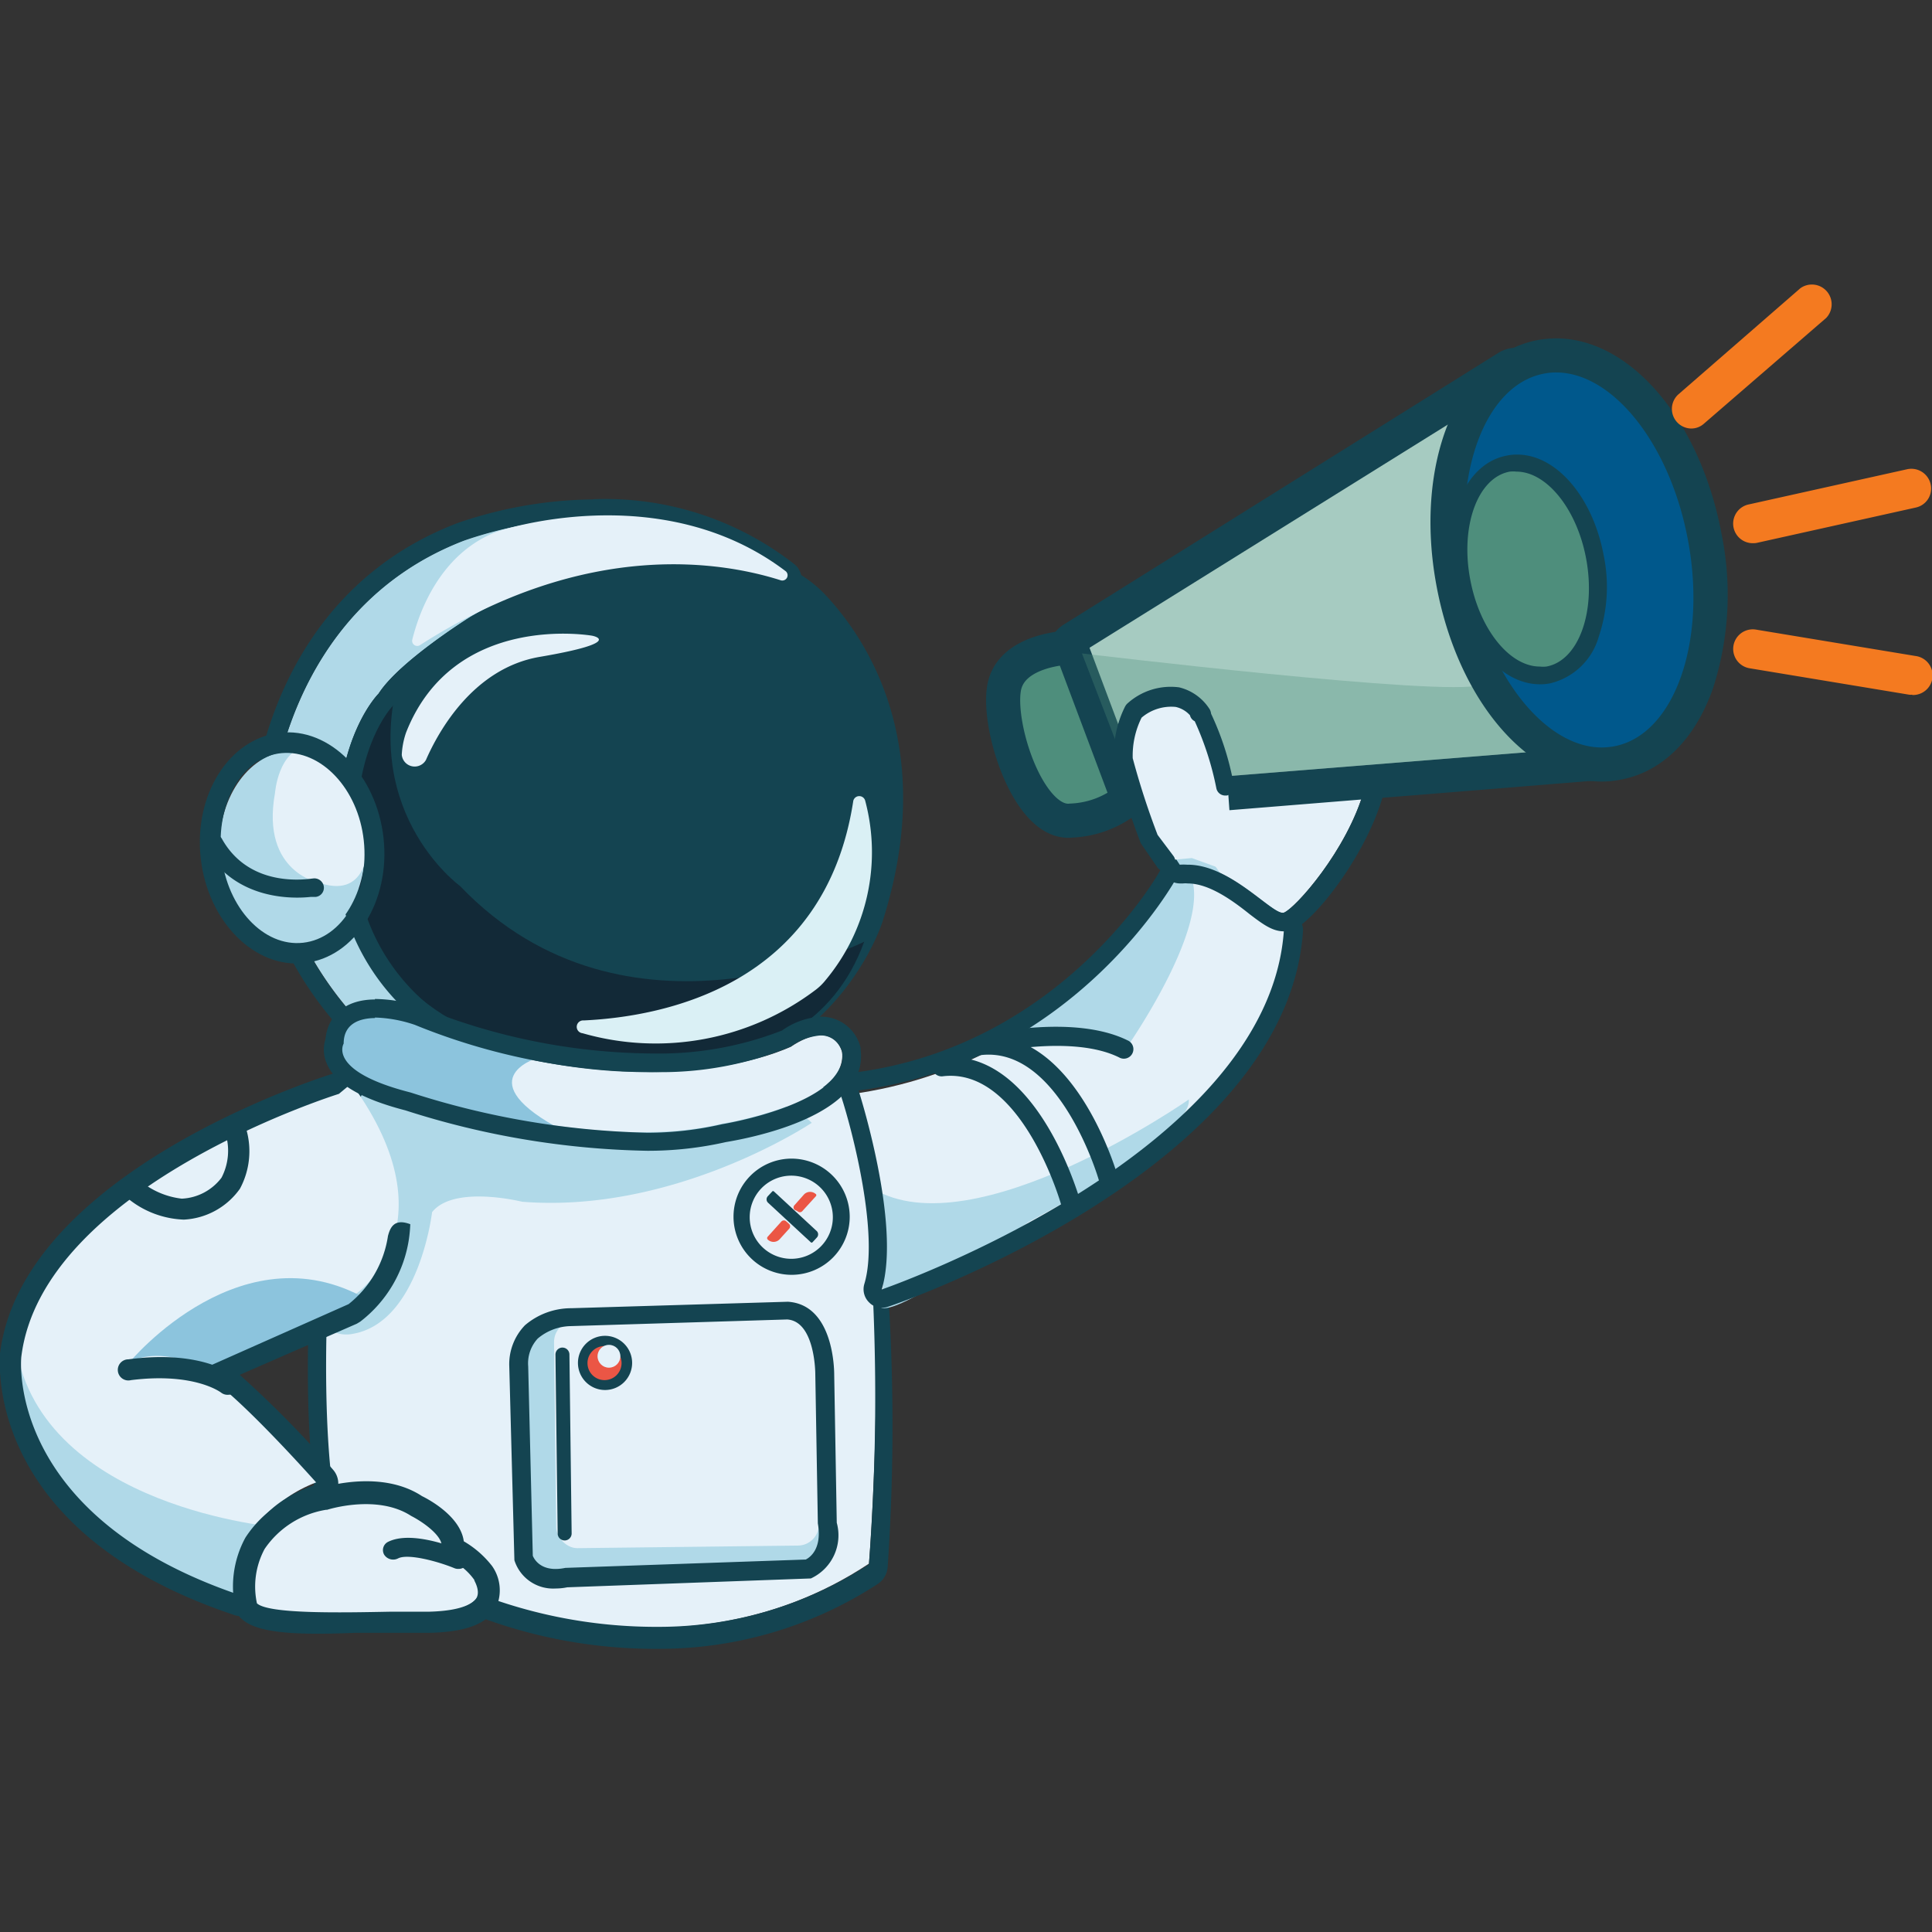 <svg xmlns="http://www.w3.org/2000/svg" viewBox="0 0 113.39 113.39"><rect x="0" y="0" width="113.39" height="113.39" fill="#333333" stroke="none"/><defs><style>.cls-1{fill:none;}.cls-2{fill:#e5f1f9;}.cls-3{fill:#b0d9e8;}.cls-4{fill:#144451;}.cls-5{fill:#111a28;opacity:0.61;}.cls-6{fill:#8cc4dd;}.cls-7{fill:#eb5645;}.cls-8{fill:#daf0f5;}.cls-9{fill:#a6cbc1;}.cls-10,.cls-11,.cls-13{fill:#4e8e7c;}.cls-10{stroke:#144451;stroke-linecap:round;stroke-linejoin:round;stroke-width:2px;}.cls-11{opacity:0.32;}.cls-12{fill:#00588c;}.cls-14{fill:#f47a20;}</style></defs><g id="Layer_2" data-name="Layer 2"><g id="Layer_1-2" data-name="Layer 1"><rect class="cls-1" width="113.39" height="113.39"/><path class="cls-2" d="M26.6,93.13S39.54,99.37,51,91.77c0,0,1.85-23-2.29-28.64,0,0-18.83,2.46-20.7,1.12L23.79,61.8s-3.1-.73-4.24,5.63-1.33,18.73,0,22.4Z"/><path class="cls-3" d="M47.64,65.9s-8,5.35-17,4.63c0,0-4-1-5.28.61,0,0-.76,6.51-4.69,7.15a1.87,1.87,0,0,1-1.9-.8L20.25,63.4S43.72,61.85,47.64,65.9Z"/><path class="cls-4" d="M19,67.64c1-5.88,3.77-6.55,4.9-6.56h0a1.84,1.84,0,0,1,.54.05,1.17,1.17,0,0,1,.26.1l4.17,2.41.09.06a10.61,10.61,0,0,0,3.07.21c5.8-.07,16.44-1.43,16.55-1.44h.11a1,1,0,0,1,.84.44A7.89,7.89,0,0,1,50.15,64a1.71,1.71,0,0,0-.66.18,2.66,2.66,0,0,0-.38.28,4.73,4.73,0,0,0-.43-.69S37.94,65.13,32,65.2a8.68,8.68,0,0,1-3.65-.4l-4.17-2.41a2.15,2.15,0,0,0-.32,0c-.81,0-2.95.52-3.83,5.53-1.11,6.24-1.28,18.35.05,21.95L27,93.1A29,29,0,0,0,38.7,95.48,22.55,22.55,0,0,0,51,91.81a130.41,130.41,0,0,0,0-19.57c.3.12.48.79.72,1.05a.84.84,0,0,1,.26.5,122.05,122.05,0,0,1,.12,18.15,1.32,1.32,0,0,1-.55,1,23.45,23.45,0,0,1-12.8,3.83,29.35,29.35,0,0,1-12.11-2.48L19.7,91.05a1.22,1.22,0,0,1-.6-.71C17.56,86.14,17.93,73.61,19,67.64Z"/><path class="cls-4" d="M22.52,37.94C26.84,34.28,35,29.58,45.41,33a7.24,7.24,0,0,1,3,1.88c2.44,2.58,6.7,8.89,3.37,19.26,0,0-3.71,11.7-17.92,8.93,0,0-12.28-.22-14.2-11.45l-.34-6A9.38,9.38,0,0,1,22.52,37.94Z"/><path class="cls-5" d="M50.72,55.27S36.79,62.24,27,52c0,0-6.33-4.58-3.22-13.48,0,0-3-1.56-4.67,5.53,0,0-1.58,16.5,14.79,18C33.94,62.1,47.14,65.15,50.72,55.27Z"/><path class="cls-3" d="M23.91,62.46s-7.88-5.18-8-15c0,0,.67-11.65,11.32-15.75,0,0,10.75-4.15,18.7,2.24A23.49,23.49,0,0,0,27.62,36.2s-4.17,2.59-5.4,4.51c0,0-2.48,2.45-2.42,8.27s-.11-.33-.11-.33a13.29,13.29,0,0,0,8.85,13.47Z"/><path class="cls-4" d="M34.82,30.4A17.08,17.08,0,0,1,45.93,34,22.37,22.37,0,0,0,39.07,33,22.84,22.84,0,0,0,27.62,36.2s-4.17,2.59-5.4,4.51c0,0-2.48,2.45-2.42,8.27,0,1.65,0,2.34,0,2.48a.78.78,0,0,0,0-.16c0-.63-.09-2.65-.09-2.65a12,12,0,0,0,.09,2.65.72.72,0,0,0,0,.18v0a13.08,13.08,0,0,0,8.74,10.66l-4.63.34s-7.88-5.18-8-15c0,0,.67-11.65,11.32-15.75a24.12,24.12,0,0,1,7.59-1.32m0-1.1a25.11,25.11,0,0,0-8,1.4c-11.18,4.3-12,16.21-12,16.71,0,0,0,.05,0,.08.13,10.27,8.16,15.66,8.5,15.88a1,1,0,0,0,.61.18H24l4.63-.34a1.09,1.09,0,0,0,.31-2.11,11.94,11.94,0,0,1-8-9.7c0-.22,0-.77,0-2.43C20.84,43.75,23,41.5,23,41.49a1.33,1.33,0,0,0,.14-.19c.91-1.4,4-3.49,5.05-4.16a21.54,21.54,0,0,1,10.9-3,21.77,21.77,0,0,1,6.5.86.78.78,0,0,0,.37.06,1.08,1.08,0,0,0,.94-.56,1.09,1.09,0,0,0-.27-1.38A18,18,0,0,0,34.81,29.3Z"/><path class="cls-2" d="M24.67,37.85a.3.3,0,0,1-.47-.32c.38-1.53,1.6-5.06,5-6.34,0,0,9.55-3.26,16.92,2.34a.31.31,0,0,1-.29.53C42.5,33,34.5,31.54,24.67,37.85Z"/><path class="cls-2" d="M24.35,60.15s-4.11-1.49-4.19,1.07c0,0-1,1.62,3.93,2.87,0,0,10.82,3.67,18.28,1.86,0,0,7.43-1.17,7.05-4.21,0,0-.46-2-3-.31C46.4,61.43,38.19,65.53,24.35,60.15Z"/><path class="cls-6" d="M31.46,62.12s-4.09,1.28,1.65,4.27c0,0-12.47-1.23-13.45-5.21,0,0-.61-3,5.3-1.06Z"/><ellipse class="cls-3" cx="17.15" cy="49.77" rx="4.28" ry="5.68" transform="translate(-0.58 0.2) rotate(-0.67)"/><path class="cls-2" d="M18.05,43.81s3.12.43,3.53,5.75c0,0,.07,3.16-2.72,2.29,0,0-3.58-.56-2.72-5.31C16.14,46.54,16.33,44,18.05,43.81Z"/><path class="cls-4" d="M11.78,50.36c-.41-3.73,1.67-7,4.62-7.35s5.7,2.45,6.11,6.17-1.67,7-4.62,7.34S12.19,54.08,11.78,50.36ZM13,50.23c.34,3.06,2.48,5.36,4.79,5.1s3.89-2.95,3.56-6S18.84,44,16.54,44.2,12.64,47.16,13,50.23Z"/><path class="cls-4" d="M18.24,52.64l.29,0A.54.54,0,0,0,19,52a.56.56,0,0,0-.64-.44c-.15,0-3.65.67-5.33-2.32a.55.55,0,0,0-1,.54C13.8,52.87,17.23,52.75,18.24,52.64Z"/><path class="cls-2" d="M20.34,63.2S2.43,68.79,1.18,79.06c0,0-1,9.68,13.27,14.51,0,0-1-4.93,4.62-6.75,0,0-5.69-6.46-7.28-6.83l9.14-4.08S26.86,71.8,20.34,63.2Z"/><path class="cls-3" d="M16.33,89.64S2.52,88.53.94,79.09c0,0-.35,10.7,13.39,15.16C14.33,94.25,13.89,92.7,16.33,89.64Z"/><path class="cls-6" d="M13.11,80.84s-3.26-2.08-5.5-.9c0,0,6.75-8.15,14.27-3.48Z"/><path class="cls-4" d="M13.4,81.86a.62.62,0,0,0,.47-.22.6.6,0,0,0-.07-.86c-.08-.07-1.91-1.58-6.26-1A.62.62,0,1,0,7.69,81c3.76-.47,5.3.74,5.31.75A.61.61,0,0,0,13.4,81.86Z"/><path class="cls-4" d="M10.79,71.58a4.3,4.3,0,0,0,3.29-1.81,4.64,4.64,0,0,0,.36-3.54l-1.18.38A3.43,3.43,0,0,1,13,69.12a3.1,3.1,0,0,1-2.33,1.23,4.66,4.66,0,0,1-2.39-1l-.76,1A5.5,5.5,0,0,0,10.79,71.58Z"/><path class="cls-4" d="M20.78,63.46c0-.45-.52-.5-.9-.5a1.13,1.13,0,0,0-.36.06C18.78,63.25,1.33,68.8,0,79.43c0,.43-1,10.42,13.73,15.35a1.12,1.12,0,0,0,.4.07,1.23,1.23,0,0,0,1.2-1.49c0-.15-.72-3.7,3.66-5.11a1.25,1.25,0,0,0,.82-.85,1.23,1.23,0,0,0-.27-1.15,62.1,62.1,0,0,0-5.47-5.56l6.87-3,.2-.12A7.51,7.51,0,0,0,24,72.72a8.52,8.52,0,0,0,.08-.87c-.95-.36-1.18.2-1.31.69a6.3,6.3,0,0,1-2.31,4l-8.89,3.95c1.54.36,7.07,6.61,7.07,6.61-5.49,1.77-4.49,6.54-4.49,6.54-13.91-4.67-12.9-14-12.9-14C2.47,69.62,19.89,64.2,19.89,64.2Z"/><path class="cls-4" d="M22,59.72a7.89,7.89,0,0,1,2.35.43,37.28,37.28,0,0,0,14,2.77,20,20,0,0,0,8.06-1.49,3.41,3.41,0,0,1,1.75-.66,1.28,1.28,0,0,1,1.27,1c.38,3-7.05,4.21-7.05,4.21a19.49,19.49,0,0,1-4.39.5,48.59,48.59,0,0,1-13.89-2.36c-4.92-1.25-3.93-2.87-3.93-2.87,0-1.16.91-1.49,1.84-1.5m0-1.09c-1.7,0-2.77.89-2.91,2.34a2,2,0,0,0,.07,1.4c.48,1.19,2,2.09,4.63,2.77A49.08,49.08,0,0,0,38,67.54a20.68,20.68,0,0,0,4.6-.51c1.51-.25,8.4-1.57,7.91-5.42a.36.36,0,0,0,0-.11,2.37,2.37,0,0,0-2.34-1.83,4.33,4.33,0,0,0-2.27.81,19.83,19.83,0,0,1-7.54,1.35,36.53,36.53,0,0,1-13.61-2.71A8.62,8.62,0,0,0,22,58.63Z"/><rect class="cls-3" x="30.77" y="77.53" width="17.52" height="15.16" rx="1.24" transform="matrix(-1, 0.01, -0.01, -1, 80.05, 169.75)"/><rect class="cls-2" x="32.58" y="77.44" width="15.42" height="13.34" rx="1.24" transform="translate(81.56 167.75) rotate(179.33)"/><path class="cls-4" d="M30.19,91.57l-.3-11.36a3.29,3.29,0,0,1,.92-2.43,4.17,4.17,0,0,1,2.71-1l12.72-.38c2.69.17,2.72,4,2.72,4.28l.15,8.69a2.79,2.79,0,0,1-1.52,3.27l-14.3.52a3.44,3.44,0,0,1-.69.07A2.38,2.38,0,0,1,30.19,91.57ZM48,89.41l-.15-8.78s0-3.08-1.65-3.19l-12.7.39a3.09,3.09,0,0,0-1.94.73A2.14,2.14,0,0,0,31,80.19l.27,11.12c.09.22.52,1,1.91.71l14.11-.49C47.53,91.41,48.26,90.91,48,89.41Z"/><path class="cls-4" d="M33.14,90.41a.41.41,0,0,0,.41-.41l-.13-10.5a.41.41,0,0,0-.41-.41.41.41,0,0,0-.41.42L32.73,90A.41.41,0,0,0,33.14,90.41Z"/><circle class="cls-7" cx="35.51" cy="80.02" r="1.31"/><path class="cls-4" d="M33.92,80a1.59,1.59,0,1,1,1.6,1.58A1.59,1.59,0,0,1,33.92,80Zm.56,0a1,1,0,1,0,1-1A1,1,0,0,0,34.48,80Z"/><circle class="cls-2" cx="35.74" cy="79.6" r="0.67"/><path class="cls-2" d="M34.75,37.31S26.63,35.87,23.83,43a4.72,4.72,0,0,0-.25,1.3A.76.76,0,0,0,25,44.6c.73-1.67,2.78-5.39,6.69-6.05C36.78,37.68,34.75,37.31,34.75,37.31Z"/><path class="cls-2" d="M18.88,87.93s3.11-1,5.31.4c0,0,2.22,1,2,2.34A3.52,3.52,0,0,1,27.91,92s1.84,2.59-3,2.71h-.14c-5,.07-9.51.34-10.25-.75C14.52,93.93,13.12,89.26,18.88,87.93Z"/><path class="cls-4" d="M26.91,92.08a.61.61,0,0,0,.54-.32.54.54,0,0,0-.3-.74c-.5-.21-3-1.21-4.37-.53a.54.54,0,0,0-.23.76.63.63,0,0,0,.82.21c.58-.29,2.3.17,3.28.57A.58.58,0,0,0,26.91,92.08Z"/><path class="cls-4" d="M13.94,94.73a.56.56,0,0,1-.09-.17,6,6,0,0,1,.55-4.31,6.61,6.61,0,0,1,4.42-2.92c.36-.11,3.6-1.07,5.95.48.25.12,2.25,1.13,2.45,2.65a5.78,5.78,0,0,1,1.66,1.45,2.47,2.47,0,0,1,.26,2.38c-.5,1-1.77,1.49-3.89,1.54l-2.23,0-2.15,0C16.85,96,14.64,95.8,13.94,94.73Zm13.9-2a3.6,3.6,0,0,0-1.39-1.17h0a.65.65,0,0,1-.53-.74c.11-.67-1.14-1.52-1.79-1.85-2-1.3-4.9-.37-4.93-.36h-.06a5.41,5.41,0,0,0-3.61,2.3,4.66,4.66,0,0,0-.45,3.19c.68.63,4.85.55,7.91.49l2.23,0c2.13-.06,2.64-.6,2.76-.83.21-.42-.15-1-.14-1ZM14.47,94.37h0Z"/><path class="cls-4" d="M46.42,69A2.44,2.44,0,1,1,44,71.44,2.44,2.44,0,0,1,46.42,69m0-1a3.41,3.41,0,1,0,3.45,3.37A3.42,3.42,0,0,0,46.41,68Z"/><path class="cls-4" d="M46.39,69.51h.38a.07.07,0,0,1,.07.07V73a.27.27,0,0,1-.27.27h-.38a.07.07,0,0,1-.07-.07V69.78a.27.27,0,0,1,.27-.27Z" transform="translate(130.47 85.79) rotate(132.78)"/><path class="cls-7" d="M45.05,72.59l.82-.91a.2.2,0,0,1,.27,0l.18.16a.2.2,0,0,1,0,.27l-.57.63a.49.49,0,0,1-.7,0A.12.12,0,0,1,45.05,72.59Z"/><path class="cls-7" d="M47.9,70.19l-.82.9a.19.19,0,0,1-.27,0L46.63,71a.19.19,0,0,1,0-.27l.56-.63a.5.5,0,0,1,.71,0A.12.12,0,0,1,47.9,70.19Z"/><path class="cls-8" d="M34.26,59.89C38.71,59.68,48.4,58,50.08,47a.36.36,0,0,1,.7,0,11.72,11.72,0,0,1-2.33,10.53,3.24,3.24,0,0,1-.56.55,15.57,15.57,0,0,1-13.7,2.56A.36.36,0,0,1,34.26,59.89Z"/><path class="cls-2" d="M69.15,51.32S63.1,62.47,49.86,64.23c0,0,2.6,8.07,1.4,12.06,0,0,23.43-8.09,24.38-21.75C75.64,54.54,73.21,50.7,69.15,51.32Z"/><path class="cls-3" d="M66.16,61.43s5.1-7.3,3.67-10.14l-1.67.07a31.17,31.17,0,0,1-8.62,9.51S65,60.42,66.16,61.43Z"/><path class="cls-3" d="M69.77,64.53s-12.61,8.8-18.52,5.24c0,0,.94,4.46.49,6.28,0,0-2.07,3.36,8.64-4.34C60.38,71.71,70,66.66,69.77,64.53Z"/><path class="cls-4" d="M70.8,51.52a7.42,7.42,0,0,1,4.55,3.11c-.92,13.22-23.6,21.05-23.6,21.05C52.91,71.82,50.39,64,50.39,64c12.82-1.7,18.67-12.49,18.67-12.49a5.34,5.34,0,0,1,1.74,0M71,50.44a6.53,6.53,0,0,0-2.07,0,1.08,1.08,0,0,0-.8.56c0,.1-5.73,10.32-17.86,11.93a1.06,1.06,0,0,0-.78.5,1.1,1.1,0,0,0-.12.92c.68,2.08,2.23,8.12,1.36,11a1.08,1.08,0,0,0,.29,1.1,1,1,0,0,0,.58.29,1.06,1.06,0,0,0,.53-.05c1-.32,23.38-8.22,24.34-22a1,1,0,0,0-.17-.66,8.52,8.52,0,0,0-5.3-3.6Z"/><path class="cls-4" d="M57.91,61.8a.74.74,0,0,0,.21,0c.05,0,4.83-1.09,7.56.26a.56.56,0,1,0,.5-1c-3.1-1.53-8.1-.4-8.31-.35a.56.56,0,0,0-.42.67A.55.55,0,0,0,57.91,61.8Z"/><path class="cls-4" d="M65.09,69.75l.15,0a.55.55,0,0,0,.37-.68c-.1-.37-2.63-8.94-8.23-8.22a.56.56,0,0,0-.48.61.54.54,0,0,0,.62.47c4.67-.6,7,7.36,7,7.44A.56.56,0,0,0,65.09,69.75Z"/><path class="cls-4" d="M62.89,71.2l.14,0a.56.56,0,0,0,.38-.68c-.11-.37-2.64-9.16-8.24-8.44a.55.55,0,0,0,.14,1.09c4.66-.59,7,7.57,7,7.65A.57.57,0,0,0,62.89,71.2Z"/><path class="cls-2" d="M69.24,50.8s-3.81-5.61-2.41-8.39,3.59.2,3.59.2.73-6.18,4.73-5.27c3.78.86,5.91,5.45,4.92,9s-4.07,7-4.73,7.23S71.94,50.38,69.24,50.8Z"/><path class="cls-3" d="M72.06,51.85s-6.15-8.1-5-10.67-.92,1.39-1.16,2.23.71,4.17.71,4.17a32.63,32.63,0,0,0,2.09,3.69C69,51.25,72.06,51.85,72.06,51.85Z"/><path class="cls-3" d="M73.6,36.77S72.44,42.44,75.54,46,70.06,43.7,70,41.73,72,36.64,73.6,36.77Z"/><path class="cls-4" d="M74.34,37.25a3.4,3.4,0,0,1,.81.09c3.78.86,5.91,5.45,4.92,9s-4.07,7-4.73,7.23h-.06c-.71,0-3.12-2.85-5.6-2.82a3.25,3.25,0,0,0-.44,0s-3.81-5.61-2.41-8.39c.43-.87,1-1.18,1.46-1.18,1.1,0,2.13,1.38,2.13,1.38s.63-5.32,3.92-5.36m0-1.1c-2.52,0-3.92,2.29-4.57,4.4a3,3,0,0,0-1.47-.42,2.74,2.74,0,0,0-2.43,1.79c-1.64,3.25,2.06,8.87,2.48,9.5a1.11,1.11,0,0,0,.92.48h.16a1.33,1.33,0,0,1,.28,0c1.25,0,2.63,1,3.64,1.81.8.61,1.34,1,2,1a1.27,1.27,0,0,0,.34,0c1.3-.36,4.5-4.44,5.49-8a8.84,8.84,0,0,0-1-6.78,7.49,7.49,0,0,0-4.72-3.59,4.94,4.94,0,0,0-1.07-.12Z"/><path class="cls-9" d="M66.46,47a1,1,0,0,1-.93-.64l-3-7.68A1,1,0,0,1,63,37.5L88.44,21.56a1,1,0,0,1,.53-.15.94.94,0,0,1,.37.07,1,1,0,0,1,.6.67L95.55,43.5a1,1,0,0,1-.15.83,1,1,0,0,1-.73.42L66.54,47Z"/><path class="cls-4" d="M89,22.41l5.62,21.34L66.46,46l-3-7.68L89,22.41m0-2a2,2,0,0,0-1.06.3L62.44,36.65a2,2,0,0,0-.81,2.42l3,7.68A2,2,0,0,0,66.46,48h.16l28.13-2.28a2,2,0,0,0,1.47-.83,2,2,0,0,0,.3-1.67L90.91,21.9a2,2,0,0,0-1.2-1.35,1.91,1.91,0,0,0-.74-.14Z"/><path class="cls-10" d="M62.87,38s-3.59.05-3.95,2.44,1.51,8,3.95,7.72a5.65,5.65,0,0,0,3.34-1.26Z"/><path class="cls-11" d="M63.5,38.35s21.33,2.57,23.4,1.85S91.45,44,91.45,44l-25,2Z"/><path class="cls-12" d="M94,44.87c-3.89,0-7.55-4.47-8.71-10.61a17,17,0,0,1,.45-8.61c.94-2.64,2.6-4.31,4.67-4.7a4.68,4.68,0,0,1,.91-.09c3.89,0,7.56,4.46,8.72,10.61,1.26,6.69-1,12.53-5.13,13.31A4.6,4.6,0,0,1,94,44.87Z"/><path class="cls-4" d="M91.33,21.86c3.31,0,6.67,4.17,7.73,9.8,1.14,6-.79,11.47-4.32,12.14a4.4,4.4,0,0,1-.73.07c-3.3,0-6.67-4.17-7.73-9.8-1.14-6,.8-11.47,4.33-12.14a3.51,3.51,0,0,1,.72-.07m0-2h0a6.59,6.59,0,0,0-1.09.1c-4.69.89-7.29,7.25-5.92,14.48,1.25,6.62,5.32,11.43,9.69,11.43a5.78,5.78,0,0,0,1.1-.11c2.43-.45,4.36-2.35,5.42-5.34a17.88,17.88,0,0,0,.5-9.13c-1.25-6.62-5.33-11.43-9.7-11.43Z"/><path class="cls-13" d="M90.41,39.66c-2,0-4-2.37-4.57-5.51-.66-3.47.54-6.51,2.72-6.92a2.61,2.61,0,0,1,.48-.05c2,0,4,2.37,4.58,5.51a8.65,8.65,0,0,1-.26,4.48,3.44,3.44,0,0,1-2.46,2.44A2.72,2.72,0,0,1,90.41,39.66Z"/><path class="cls-4" d="M89,27.68c1.76,0,3.54,2.17,4.09,5.1.59,3.15-.45,6-2.33,6.34a1.72,1.72,0,0,1-.39,0c-1.76,0-3.53-2.17-4.08-5.1-.6-3.15.44-6,2.32-6.34a1.72,1.72,0,0,1,.39,0m0-1h0a2.76,2.76,0,0,0-.57.06c-2.46.46-3.83,3.76-3.13,7.51.65,3.42,2.78,5.91,5.07,5.91A2.78,2.78,0,0,0,91,40.1a3.91,3.91,0,0,0,2.84-2.76,9.14,9.14,0,0,0,.28-4.75c-.64-3.42-2.78-5.91-5.07-5.91Z"/><path class="cls-14" d="M99.26,25.15a1.15,1.15,0,0,1-.76-2l7.16-6.23a1.16,1.16,0,0,1,1.52,1.74L100,24.87A1.11,1.11,0,0,1,99.26,25.15Z"/><path class="cls-14" d="M102.91,31.88a1.15,1.15,0,0,1-.25-2.28l9.27-2.06a1.16,1.16,0,0,1,1.38.88,1.14,1.14,0,0,1-.88,1.37l-9.27,2.06A1,1,0,0,1,102.91,31.88Z"/><path class="cls-14" d="M112.23,40.77a.65.65,0,0,1-.19,0l-9.36-1.55a1.15,1.15,0,0,1,.37-2.27l9.37,1.55a1.15,1.15,0,0,1-.19,2.29Z"/><polygon class="cls-2" points="72.06 46.21 70.33 41.39 68.54 40.71 66.96 41.74 66.1 44.55 68.2 50.52 69.95 50.36 72.42 51.26 72.06 46.21"/><path class="cls-4" d="M72.4,46a16.6,16.6,0,0,0-1.32-4.11.73.73,0,0,0-.07-.24,2.93,2.93,0,0,0-1.81-1.31,3.79,3.79,0,0,0-3,.92.68.68,0,0,0-.17.21,6.15,6.15,0,0,0-.64,3.19,47.13,47.13,0,0,0,1.54,4.77.54.54,0,0,0,.07.13l.93,1.35a.61.61,0,0,0,.48.25.67.67,0,0,0,.33-.1.59.59,0,0,0,.14-.81L67.94,49a45.39,45.39,0,0,1-1.46-4.5A5,5,0,0,1,67,42.12a2.68,2.68,0,0,1,2-.63,1.58,1.58,0,0,1,.84.49.52.52,0,0,0,.28.35,17.75,17.75,0,0,1,1.27,3.94.53.53,0,0,0,.54.42H72A.54.54,0,0,0,72.4,46Z"/></g></g></svg>